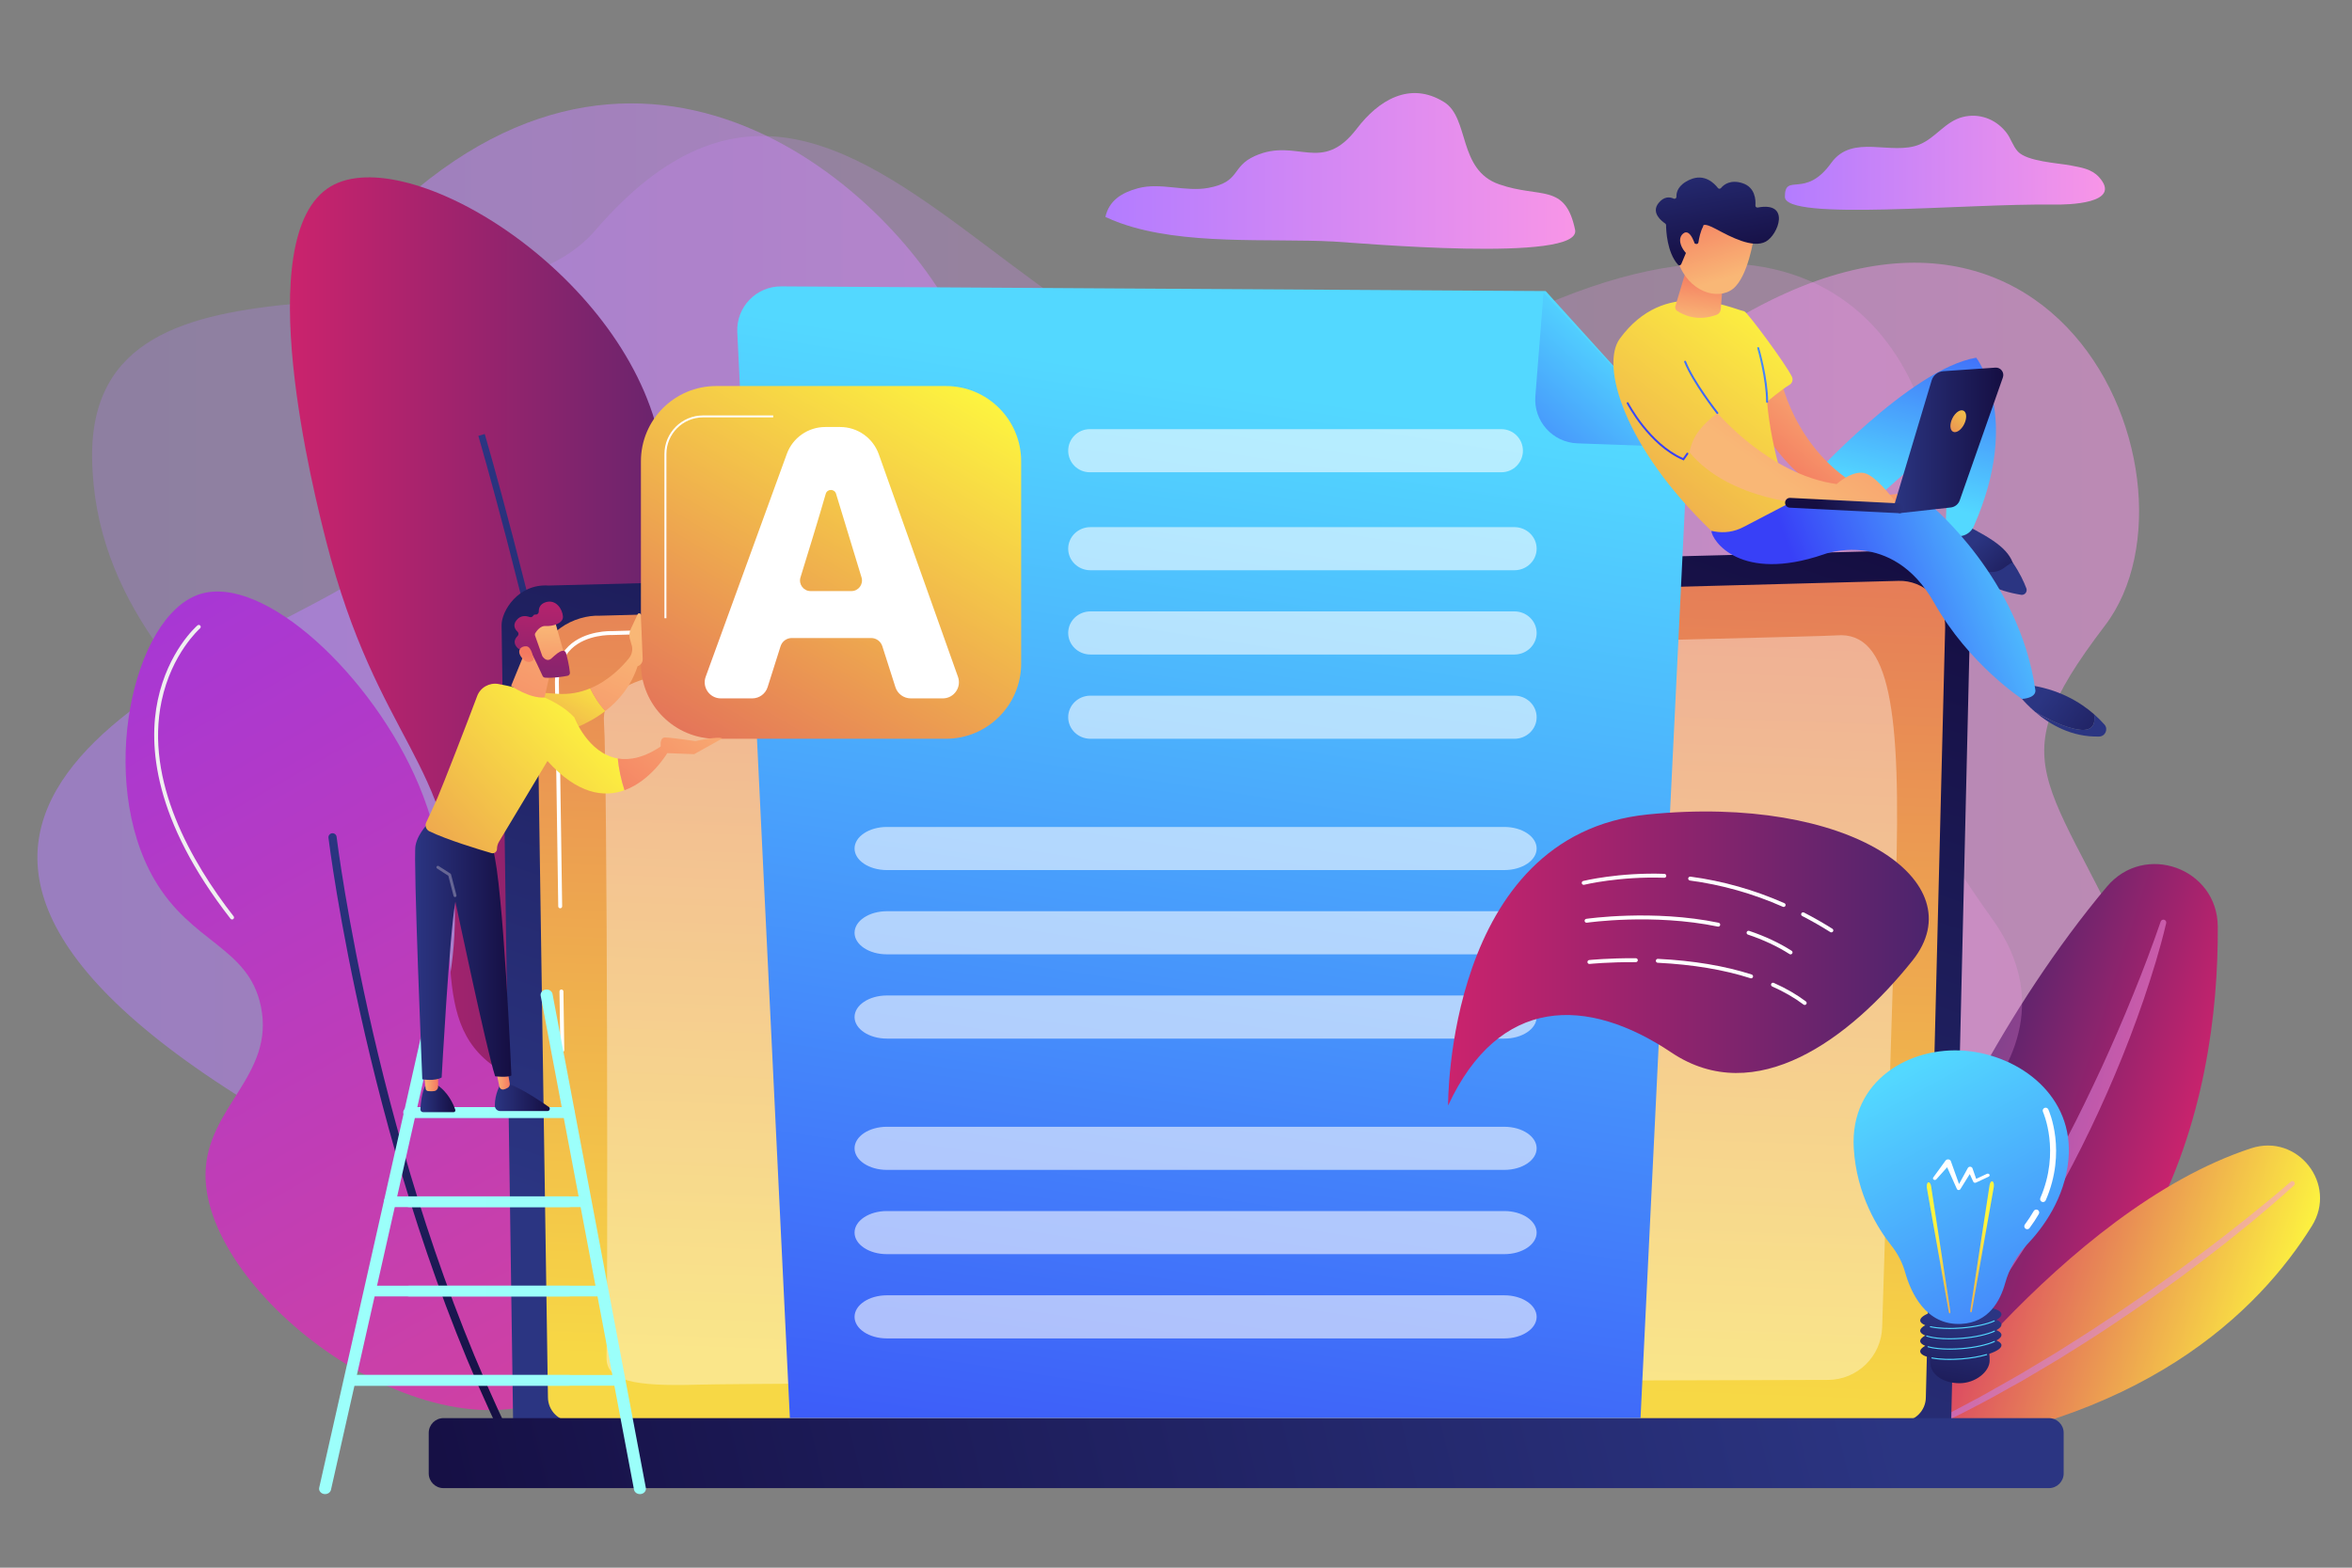 <?xml version="1.0" encoding="utf-8"?>
<!-- Generator: Adobe Illustrator 27.5.0, SVG Export Plug-In . SVG Version: 6.00 Build 0)  -->
<svg version="1.1" id="Illustration" xmlns="http://www.w3.org/2000/svg" xmlns:xlink="http://www.w3.org/1999/xlink" x="0px"
	 y="0px" viewBox="0 0 1200 800" style="enable-background:new 0 0 1200 800;" xml:space="preserve">
<rect x="0" y="0" width="1200" height="800" fill="#808080" stroke="none"/>
<g>
	<linearGradient id="SVGID_1_" gradientUnits="userSpaceOnUse" x1="563.972" y1="87.227" x2="803.706" y2="87.227">
		<stop  offset="0" style="stop-color:#B37CFF"/>
		<stop  offset="1" style="stop-color:#F895E7"/>
	</linearGradient>
	<path style="fill:url(#SVGID_1_);" d="M803.624,117.247c-5.071-24.069-17.688-15.809-38.819-23.215
		c-21.119-7.402-14.942-33.817-28.055-41.965c-17.482-10.864-33.534-0.78-44.41,13.48c-18.069,23.692-30.432,4.425-52.031,14.027
		c-12.374,5.501-7.096,13.207-23.835,16.309c-11.695,2.168-24.355-2.937-35.883,0.183c-8.536,2.311-14.73,6.364-16.619,14.634
		c2.41,1.135,4.907,2.16,7.478,3.087c32.272,11.633,76.297,7.749,108.916,9.464C691.485,123.835,807.218,134.305,803.624,117.247z"
		/>
	
		<linearGradient id="SVGID_00000018937928841940558860000012638117305150438283_" gradientUnits="userSpaceOnUse" x1="910.658" y1="83.067" x2="1073.967" y2="83.067">
		<stop  offset="0" style="stop-color:#B37CFF"/>
		<stop  offset="1" style="stop-color:#F895E7"/>
	</linearGradient>
	<path style="fill:url(#SVGID_00000018937928841940558860000012638117305150438283_);" d="M1023.326,67.237
		c-5.543-6.771-13.816-9.558-21.922-7.531c-8.834,2.209-13.827,10.653-22.049,14.029c-14.345,5.891-34.182-5.748-45.077,9.437
		c-13.325,18.574-23.621,4.643-23.621,17.247s92.062,3.317,137.487,3.98c6.563,0.096,35.055-0.382,22.79-14.005
		c-3.809-4.23-9.244-4.939-14.309-5.929c-6.606-1.291-22.312-1.999-27.096-7.138c-2.575-2.766-3.566-6.741-5.892-9.701
		C1023.536,67.495,1023.432,67.365,1023.326,67.237z"/>
	
		<linearGradient id="SVGID_00000107587628840088239700000006638154320926662026_" gradientUnits="userSpaceOnUse" x1="19.085" y1="404.235" x2="1109.442" y2="404.235">
		<stop  offset="0" style="stop-color:#B37CFF"/>
		<stop  offset="1" style="stop-color:#F895E7"/>
	</linearGradient>
	<path style="opacity:0.5;fill:url(#SVGID_00000107587628840088239700000006638154320926662026_);" d="M212.975,96.178
		c-84.576,69.899,28.482,159.622-30.089,198.789c-58.572,39.168-301.146,115.558-56.865,267.103s250.991,251.96,425.377,156.005
		s161.86-113.198,305.366-48.329s293.499-36.055,242.501-155.835c-50.998-119.78-83.468-118.286-25.235-194.779
		c58.233-76.493-32.834-288.168-233.288-124.584s-325.924,41.456-347.935-19.724C470.797,113.646,346.634-14.286,212.975,96.178z"/>
	<g>
		
			<linearGradient id="SVGID_00000145740507268549773410000010674282974427041461_" gradientUnits="userSpaceOnUse" x1="6214.832" y1="1212.416" x2="6340.586" y2="1212.416" gradientTransform="matrix(-0.951 -0.308 -0.308 0.951 7387.063 1388.801)">
			<stop  offset="0" style="stop-color:#CB236D"/>
			<stop  offset="1" style="stop-color:#4C246D"/>
		</linearGradient>
		<path style="fill:url(#SVGID_00000145740507268549773410000010674282974427041461_);" d="M929.275,753.72
			c0,0,41.011-176.2,145.617-301.188c19.218-22.962,56.488-9.581,56.635,20.362C1131.953,559.959,1104.212,702.379,929.275,753.72z"
			/>
		
			<linearGradient id="SVGID_00000180368572456311445240000015098262522008402620_" gradientUnits="userSpaceOnUse" x1="-936.417" y1="619.389" x2="-811.597" y2="619.389" gradientTransform="matrix(0.988 0.157 -0.157 0.988 1980.724 132.297)">
			<stop  offset="0" style="stop-color:#B37CFF"/>
			<stop  offset="0.772" style="stop-color:#E88FEC"/>
			<stop  offset="1" style="stop-color:#F895E7"/>
		</linearGradient>
		<path style="opacity:0.5;fill:url(#SVGID_00000180368572456311445240000015098262522008402620_);" d="M1105.193,471.09
			c-3.109,13.24-7.147,26.149-11.489,38.986c-4.416,12.804-9.227,25.478-14.504,37.963c-10.536,24.974-22.627,49.331-36.449,72.706
			c-6.949,11.661-14.182,23.167-21.997,34.281c-3.824,5.613-7.955,11.014-11.962,16.495c-4.183,5.355-8.295,10.762-12.723,15.92
			c-17.301,20.941-36.727,40.179-58.065,56.878c-0.636,0.498-1.556,0.386-2.054-0.251c-0.469-0.599-0.397-1.448,0.144-1.961
			l0.017-0.016c19.558-18.448,37.68-38.227,54.038-59.414c4.178-5.223,8.028-10.703,12.064-16.032
			c3.834-5.483,7.788-10.877,11.439-16.486c1.829-2.801,3.765-5.528,5.555-8.355l5.43-8.439c1.79-2.826,3.506-5.7,5.262-8.547
			c1.77-2.839,3.461-5.727,5.137-8.623c3.438-5.742,6.711-11.582,10.005-17.411c3.194-5.885,6.387-11.771,9.446-17.731
			c6.24-11.857,12.029-23.948,17.695-36.103c5.593-12.188,10.95-24.496,15.981-36.945c5.086-12.419,9.852-25.017,14.21-37.686
			l0.014-0.04c0.263-0.764,1.094-1.17,1.858-0.907C1104.96,469.618,1105.36,470.37,1105.193,471.09z"/>
	</g>
	<g>
		
			<linearGradient id="SVGID_00000174572919853399764640000016276418274630926982_" gradientUnits="userSpaceOnUse" x1="6139.485" y1="1260.07" x2="6307.268" y2="1260.07" gradientTransform="matrix(-0.951 -0.308 -0.308 0.951 7387.063 1388.801)">
			<stop  offset="0" style="stop-color:#FDF53F"/>
			<stop  offset="1" style="stop-color:#D93C65"/>
		</linearGradient>
		<path style="fill:url(#SVGID_00000174572919853399764640000016276418274630926982_);" d="M966.674,740.821
			c0,0,85.877-123.403,181.852-154.849c23.794-7.796,44.239,18.38,31.01,39.638C1152.671,668.777,1093.225,728.228,966.674,740.821z
			"/>
		
			<linearGradient id="SVGID_00000115508787391956076340000011455071157758360997_" gradientUnits="userSpaceOnUse" x1="-903.574" y1="672.808" x2="-725.92" y2="672.808" gradientTransform="matrix(0.988 0.157 -0.157 0.988 1980.724 132.297)">
			<stop  offset="0" style="stop-color:#B37CFF"/>
			<stop  offset="0.772" style="stop-color:#E88FEC"/>
			<stop  offset="1" style="stop-color:#F895E7"/>
		</linearGradient>
		<path style="opacity:0.5;fill:url(#SVGID_00000115508787391956076340000011455071157758360997_);" d="M1170.423,604.888
			c-7.365,6.7-14.914,13.114-22.556,19.45c-3.854,3.122-7.709,6.244-11.597,9.325c-3.918,3.04-7.798,6.133-11.75,9.13
			c-15.773,12.036-31.97,23.518-48.532,34.445c-8.228,5.547-16.708,10.705-25.092,16.01l-12.789,7.614
			c-2.135,1.264-4.258,2.548-6.413,3.776l-6.508,3.612c-17.22,9.877-35.094,18.557-53.07,26.942
			c-0.627,0.292-1.372,0.021-1.664-0.605c-0.288-0.618-0.029-1.351,0.579-1.652l0.034-0.017l13.292-6.567l6.644-3.283
			c2.198-1.126,4.363-2.32,6.547-3.476l13.093-6.947c4.323-2.392,8.601-4.867,12.903-7.296l6.444-3.659l6.36-3.806l12.712-7.623
			c8.333-5.312,16.762-10.474,24.94-16.027c8.272-5.408,16.386-11.052,24.506-16.688l12.047-8.641l11.918-8.819
			c3.97-2.944,7.868-5.983,11.805-8.97c3.907-3.027,7.781-6.095,11.655-9.164c7.716-6.167,15.393-12.427,22.803-18.915l0.019-0.016
			c0.521-0.456,1.312-0.403,1.767,0.117C1170.973,603.651,1170.926,604.43,1170.423,604.888z"/>
	</g>
	
		<linearGradient id="SVGID_00000103961257375297771680000006680249703264728708_" gradientUnits="userSpaceOnUse" x1="46.983" y1="403.803" x2="1031.665" y2="403.803">
		<stop  offset="0" style="stop-color:#B37CFF"/>
		<stop  offset="1" style="stop-color:#F895E7"/>
	</linearGradient>
	<path style="opacity:0.26;fill:url(#SVGID_00000103961257375297771680000006680249703264728708_);" d="M303.486,117.804
		C245.639,185.014,44.889,110.348,47,234.263c2.472,145.094,199.772,187.783,135.886,289.76s6.662,216.283,263.388,214.13
		C703,736,1115.996,608.014,1016.498,469.007C917,330,983.293,322.869,988.146,261.435C993,200,942.663,65.244,743.831,177.622
		S449.972-52.392,303.486,117.804z"/>
	<g>
		
			<linearGradient id="SVGID_00000056428220461046221030000016685733730777260693_" gradientUnits="userSpaceOnUse" x1="147.924" y1="386.527" x2="394.282" y2="386.527">
			<stop  offset="0" style="stop-color:#CB236D"/>
			<stop  offset="0.9" style="stop-color:#59246D"/>
			<stop  offset="1" style="stop-color:#4C246D"/>
		</linearGradient>
		<path style="fill:url(#SVGID_00000056428220461046221030000016685733730777260693_);" d="M323.819,681.619
			c-39.166,7.831-89.182-34.869-105.294-81.518c-16.581-48.006,13.821-68.117,13.586-134.732
			c-0.267-75.672-39.63-87.077-65.668-189.077c-5.874-23.013-39.87-156.189,2.264-181.152
			c38.958-23.081,148.386,43.158,167.565,127.938c13.676,60.452-28.6,85.834-12.454,156.243
			c14.167,61.779,51.402,62.673,65.668,122.277C406.854,574.163,375.244,671.337,323.819,681.619z"/>
		
			<linearGradient id="SVGID_00000175287112376761372010000006335896582556128436_" gradientUnits="userSpaceOnUse" x1="349.892" y1="223.532" x2="252.282" y2="697.076" gradientTransform="matrix(-1 0 0 1 587.206 0)">
			<stop  offset="0" style="stop-color:#2B3582"/>
			<stop  offset="1" style="stop-color:#150E42"/>
		</linearGradient>
		<path style="fill:url(#SVGID_00000175287112376761372010000006335896582556128436_);" d="M320.975,699.952
			c10.558-81.531-10.039-207.314-29.177-298.476c-20.72-98.698-44.236-179.205-44.471-180.007l-3.26,0.956
			c0.235,0.8,23.719,81.2,44.412,179.773c19.081,90.897,39.623,216.264,29.126,297.318L320.975,699.952z"/>
	</g>
	<g>
		
			<linearGradient id="SVGID_00000022533448401011899000000016277905593817506712_" gradientUnits="userSpaceOnUse" x1="527.045" y1="315.827" x2="121.268" y2="1029.279" gradientTransform="matrix(-1 0 0 1 587.206 0)">
			<stop  offset="0" style="stop-color:#A737D5"/>
			<stop  offset="1" style="stop-color:#EF497A"/>
		</linearGradient>
		<path style="fill:url(#SVGID_00000022533448401011899000000016277905593817506712_);" d="M285.858,711.305
			c51.375-26.769,68.96-118.69,39.757-148.565c-19.732-20.186-48.03,1.046-75.329-19.878
			c-34.855-26.716-9.215-77.032-36.618-142.288c-23.32-55.533-79.259-108.082-111.947-97.3
			C67.504,314.56,49.482,398.302,78.704,448.7c19.004,32.775,48.093,34.384,54.404,64.867c7.323,35.37-28.055,51.5-28.248,85.791
			C104.514,660.954,217.893,746.718,285.858,711.305z"/>
		
			<linearGradient id="SVGID_00000001639030447775500520000005306123752641158830_" gradientUnits="userSpaceOnUse" x1="406.88" y1="422.961" x2="342.032" y2="737.561" gradientTransform="matrix(-1 0 0 1 587.206 0)">
			<stop  offset="0" style="stop-color:#2B3582"/>
			<stop  offset="1" style="stop-color:#150E42"/>
		</linearGradient>
		<path style="fill:url(#SVGID_00000001639030447775500520000005306123752641158830_);" d="M258.135,734.845
			c0.307,0,0.618-0.067,0.912-0.211c1.04-0.505,1.474-1.756,0.969-2.796c-68.11-140.347-88.082-303.163-88.276-304.791
			c-0.136-1.148-1.179-1.968-2.325-1.83c-1.147,0.136-1.967,1.177-1.83,2.325c0.195,1.635,20.252,165.15,88.666,306.123
			C256.612,734.411,257.358,734.845,258.135,734.845z"/>
		<path style="fill:#F0F0F0;" d="M118.398,469.213c0.215,0,0.432-0.069,0.614-0.211c0.436-0.34,0.514-0.968,0.174-1.403
			c-21.498-27.596-45.326-69.054-36.748-109.853c5.108-24.298,19.486-36.971,19.631-37.096c0.417-0.361,0.463-0.992,0.102-1.41
			c-0.362-0.418-0.994-0.464-1.411-0.102c-0.611,0.528-15.034,13.244-20.279,38.196c-4.821,22.933-2.293,60.892,37.127,111.492
			C117.806,469.08,118.101,469.213,118.398,469.213z"/>
		<path style="fill:#F0F0F0;" d="M290.49,699.049c0.319,0,0.632-0.152,0.826-0.435c33.039-48.219,44.306-85.477,33.486-110.737
			c-9.619-22.459-33.907-26.639-34.151-26.679c-0.546-0.085-1.058,0.282-1.147,0.827c-0.088,0.544,0.281,1.059,0.826,1.147
			c0.233,0.038,23.472,4.067,32.644,25.516c10.514,24.591-0.692,61.194-33.308,108.795c-0.313,0.456-0.196,1.078,0.259,1.391
			C290.099,698.992,290.296,699.049,290.49,699.049z"/>
	</g>
	<g>
		<g>
			
				<linearGradient id="SVGID_00000062873683571000451000000005053914257550474150_" gradientUnits="userSpaceOnUse" x1="564.019" y1="707.389" x2="731.121" y2="206.081">
				<stop  offset="0" style="stop-color:#2B3582"/>
				<stop  offset="1" style="stop-color:#150E42"/>
			</linearGradient>
			<path style="fill:url(#SVGID_00000062873683571000451000000005053914257550474150_);" d="M995.491,725.575
				c0,7.189-5.888,13.071-13.084,13.071H274.88c-7.196,0-13.084-5.882-13.084-13.071l-5.887-406.596
				c0-7.189,8.47-21.225,23.993-20.17l691.473-17.892c9.029-0.234,17.759,3.242,24.153,9.615c6.394,6.373,9.892,15.087,9.679,24.107
				L995.491,725.575z"/>
			
				<linearGradient id="SVGID_00000148635507263466864260000005202639800000379297_" gradientUnits="userSpaceOnUse" x1="616.812" y1="836.881" x2="648.401" y2="-11.493">
				<stop  offset="0.157" style="stop-color:#F7D845"/>
				<stop  offset="1" style="stop-color:#D93C65"/>
			</linearGradient>
			<path style="fill:url(#SVGID_00000148635507263466864260000005202639800000379297_);" d="M982.574,713.035
				c0,6.808-5.57,12.378-12.378,12.378H291.943c-6.808,0-12.378-5.57-12.378-12.378l-5.556-369.112
				c0.654-22.212,20.128-30.195,31.933-29.724l662.713-17.78c6.343-0.17,12.476,2.274,16.969,6.755s6.964,10.614,6.805,16.958
				L982.574,713.035z"/>
			<g>
				<path style="fill:#FFFFFF;" d="M286.894,536.866c-0.545,0-0.991-0.439-1-0.985l-0.439-29.935
					c-0.008-0.552,0.433-1.007,0.985-1.015c0.528,0.035,1.006,0.434,1.015,0.985l0.439,29.935c0.008,0.552-0.433,1.007-0.985,1.015
					C286.904,536.866,286.899,536.866,286.894,536.866z"/>
				<path style="fill:#FFFFFF;" d="M285.817,463.512c-0.545,0-0.991-0.438-1-0.985l-1.684-114.648
					c0.035-7.657,2.393-13.773,7.011-18.198c8.401-8.05,21.549-7.647,22.103-7.623l211.634-5.679
					c0.566-0.027,1.011,0.42,1.026,0.973c0.015,0.552-0.42,1.012-0.973,1.026l-211.692,5.679
					c-0.591-0.017-12.919-0.401-20.715,7.069c-4.211,4.035-6.363,9.669-6.395,16.744l1.684,114.629
					c0.008,0.552-0.433,1.007-0.985,1.015C285.827,463.512,285.822,463.512,285.817,463.512z"/>
			</g>
			<path style="opacity:0.37;fill:#FFFFFF;" d="M309.446,692.558c0.71-30.508,0.446-300.659-1.305-323.991
				c-1.75-23.332,34.587-27.708,90.376-30.333c55.789-2.626,526.5-13.021,538.62-14.004c27.243-2.209,32.881,38.51,30.156,126.909
				c-2.048,66.413-5.441,175.817-7.003,226.129c-0.465,14.981-12.709,26.867-27.697,26.908
				c-113.273,0.311-547.413,1.556-576.314,2.416C323.02,707.584,309.164,704.655,309.446,692.558z"/>
		</g>
		
			<linearGradient id="SVGID_00000132054163139703404550000000445418239964219289_" gradientUnits="userSpaceOnUse" x1="952.029" y1="664.62" x2="209.828" y2="845.155">
			<stop  offset="0" style="stop-color:#2B3582"/>
			<stop  offset="1" style="stop-color:#150E42"/>
		</linearGradient>
		<path style="fill:url(#SVGID_00000132054163139703404550000000445418239964219289_);" d="M1045.383,759.399H226.248
			c-4.128,0-7.505-3.377-7.505-7.505v-20.715c0-4.128,3.377-7.505,7.505-7.505h819.135c4.128,0,7.505,3.377,7.505,7.505v20.715
			C1052.888,756.022,1049.511,759.399,1045.383,759.399z"/>
	</g>
	
		<linearGradient id="SVGID_00000010275671351738500680000007231719152816891549_" gradientUnits="userSpaceOnUse" x1="644.217" y1="199.635" x2="541.079" y2="872.41">
		<stop  offset="0" style="stop-color:#53D8FF"/>
		<stop  offset="0.206" style="stop-color:#4DB9FD"/>
		<stop  offset="1" style="stop-color:#3840F7"/>
	</linearGradient>
	<path style="fill:url(#SVGID_00000010275671351738500680000007231719152816891549_);" d="M788.605,148.532l-390.003-2.388
		c-12.817-0.079-23.068,10.628-22.433,23.429L403,723.674h434l24.097-495.059L788.605,148.532z"/>
	
		<linearGradient id="SVGID_00000172420954969467892130000003284225538784784280_" gradientUnits="userSpaceOnUse" x1="832.168" y1="150.147" x2="739.834" y2="261.775" gradientTransform="matrix(0.999 0.034 -0.034 0.999 5.871 1.112)">
		<stop  offset="0" style="stop-color:#53D8FF"/>
		<stop  offset="0.206" style="stop-color:#4DB9FD"/>
		<stop  offset="1" style="stop-color:#3840F7"/>
	</linearGradient>
	<path style="fill:url(#SVGID_00000172420954969467892130000003284225538784784280_);" d="M804.822,226.242
		c-12.704-0.447-22.471-11.396-21.47-24.069l4.181-52.91l73.641,79.028L804.822,226.242z"/>
	<path style="opacity:0.58;fill:#FFFFFF;" d="M766,219H556c-6.075,0-11,4.925-11,11s4.925,11,11,11h210c6.075,0,11-4.925,11-11
		S772.075,219,766,219z"/>
	<path style="opacity:0.58;fill:#FFFFFF;" d="M772.668,269H556.332c-6.258,0-11.332,4.925-11.332,11s5.073,11,11.332,11h216.336
		c6.258,0,11.332-4.925,11.332-11S778.926,269,772.668,269z"/>
	<path style="opacity:0.58;fill:#FFFFFF;" d="M772.668,312H556.332c-6.258,0-11.332,4.925-11.332,11s5.073,11,11.332,11h216.336
		c6.258,0,11.332-4.925,11.332-11S778.926,312,772.668,312z"/>
	<path style="opacity:0.58;fill:#FFFFFF;" d="M772.668,355H556.332c-6.258,0-11.332,4.925-11.332,11s5.073,11,11.332,11h216.336
		c6.258,0,11.332-4.925,11.332-11S778.926,355,772.668,355z"/>
	<path style="opacity:0.58;fill:#FFFFFF;" d="M767.5,422h-315c-9.113,0-16.5,4.925-16.5,11s7.387,11,16.5,11h315
		c9.113,0,16.5-4.925,16.5-11S776.613,422,767.5,422z"/>
	<path style="opacity:0.58;fill:#FFFFFF;" d="M767.5,465h-315c-9.113,0-16.5,4.925-16.5,11s7.387,11,16.5,11h315
		c9.113,0,16.5-4.925,16.5-11S776.613,465,767.5,465z"/>
	<path style="opacity:0.58;fill:#FFFFFF;" d="M767.5,508h-315c-9.113,0-16.5,4.925-16.5,11s7.387,11,16.5,11h315
		c9.113,0,16.5-4.925,16.5-11S776.613,508,767.5,508z"/>
	<path style="opacity:0.58;fill:#FFFFFF;" d="M767.5,575h-315c-9.113,0-16.5,4.925-16.5,11s7.387,11,16.5,11h315
		c9.113,0,16.5-4.925,16.5-11S776.613,575,767.5,575z"/>
	<path style="opacity:0.58;fill:#FFFFFF;" d="M767.5,618h-315c-9.113,0-16.5,4.925-16.5,11s7.387,11,16.5,11h315
		c9.113,0,16.5-4.925,16.5-11S776.613,618,767.5,618z"/>
	<path style="opacity:0.58;fill:#FFFFFF;" d="M767.5,661h-315c-9.113,0-16.5,4.925-16.5,11s7.387,11,16.5,11h315
		c9.113,0,16.5-4.925,16.5-11S776.613,661,767.5,661z"/>
	<g>
		
			<linearGradient id="SVGID_00000034809455500613328410000010172113802904019332_" gradientUnits="userSpaceOnUse" x1="481.849" y1="188.656" x2="315.368" y2="471.675">
			<stop  offset="0" style="stop-color:#FDF53F"/>
			<stop  offset="1" style="stop-color:#D93C65"/>
		</linearGradient>
		<path style="fill:url(#SVGID_00000034809455500613328410000010172113802904019332_);" d="M482.599,377H365.4
			c-21.208,0-38.4-17.193-38.4-38.401V235.4c0-21.208,17.193-38.4,38.4-38.4h117.199C503.807,197,521,214.193,521,235.4v103.199
			C521,359.807,503.807,377,482.599,377z"/>
		<g>
			<path style="fill:#FFFFFF;" d="M481.005,356.391h-16.316c-3.581,0-6.751-2.315-7.842-5.726l-6.687-20.914
				c-0.794-2.483-3.101-4.167-5.708-4.167h-40.489c-2.613,0-4.924,1.693-5.713,4.184l-6.609,20.875
				c-1.084,3.422-4.26,5.748-7.849,5.748h-16.013c-5.715,0-9.691-5.679-7.737-11.049l41.384-113.688
				c3.005-8.255,10.852-13.749,19.636-13.749h7.609c8.841,0,16.726,5.564,19.689,13.895l40.402,113.6
				C490.669,350.759,486.694,356.391,481.005,356.391z M439.559,294.664l-12.995-42.689c-0.798-2.62-4.516-2.593-5.269,0.04
				c-3.421,11.952-9.607,32.051-12.884,42.628c-1.076,3.473,1.522,6.99,5.157,6.99h20.828
				C438.021,301.633,440.615,298.132,439.559,294.664z"/>
		</g>
		<path style="fill:#FFFFFF;" d="M340,315.5h-1v-83.802c0-10.862,8.836-19.698,19.698-19.698H394.5v1h-35.802
			c-10.31,0-18.698,8.388-18.698,18.698V315.5z"/>
	</g>
	<g>
		<g>
			
				<linearGradient id="SVGID_00000176726882853142974730000003068268076106129846_" gradientUnits="userSpaceOnUse" x1="418.283" y1="633.697" x2="472.016" y2="633.697" gradientTransform="matrix(1 0 0 1 -142.465 0)">
				<stop  offset="0" style="stop-color:#9CFFFB"/>
				<stop  offset="1" style="stop-color:#9BFFFA"/>
			</linearGradient>
			<path style="fill:url(#SVGID_00000176726882853142974730000003068268076106129846_);" d="M326.486,762.446
				c-1.467,0-2.762-0.944-3.014-2.279l-47.611-252.029c-0.281-1.489,0.842-2.9,2.509-3.151c1.667-0.249,3.246,0.752,3.528,2.241
				l47.611,252.029c0.281,1.489-0.842,2.9-2.509,3.151C326.827,762.434,326.655,762.446,326.486,762.446z"/>
			
				<linearGradient id="SVGID_00000146471622842768325780000014683388174219649953_" gradientUnits="userSpaceOnUse" x1="305.266" y1="635.336" x2="367.514" y2="635.336" gradientTransform="matrix(1 0 0 1 -142.465 0)">
				<stop  offset="0" style="stop-color:#9CFFFB"/>
				<stop  offset="1" style="stop-color:#9BFFFA"/>
			</linearGradient>
			<path style="fill:url(#SVGID_00000146471622842768325780000014683388174219649953_);" d="M165.865,762.447
				c-0.201,0-0.404-0.018-0.608-0.055c-1.657-0.298-2.73-1.74-2.396-3.22l56.125-248.75c0.334-1.48,1.946-2.446,3.605-2.14
				c1.657,0.298,2.73,1.74,2.396,3.22l-56.125,248.75C168.57,761.55,167.293,762.447,165.865,762.447z"/>
			
				<linearGradient id="SVGID_00000175319111803533176580000006812992532662929805_" gradientUnits="userSpaceOnUse" x1="348.201" y1="567.687" x2="435.683" y2="567.687" gradientTransform="matrix(1 0 0 1 -142.465 0)">
				<stop  offset="0" style="stop-color:#9CFFFB"/>
				<stop  offset="1" style="stop-color:#9BFFFA"/>
			</linearGradient>
			<path style="fill:url(#SVGID_00000175319111803533176580000006812992532662929805_);" d="M290.158,570.421h-81.361
				c-1.69,0-3.061-1.224-3.061-2.734c0-1.51,1.37-2.734,3.061-2.734h81.361c1.69,0,3.061,1.224,3.061,2.734
				C293.219,569.198,291.848,570.421,290.158,570.421z"/>
			
				<linearGradient id="SVGID_00000116211934796463300840000016187849686191642513_" gradientUnits="userSpaceOnUse" x1="349.789" y1="567.687" x2="434.097" y2="567.687" gradientTransform="matrix(1 0 0 1 -142.465 0)">
				<stop  offset="0" style="stop-color:#9CFFFB"/>
				<stop  offset="1" style="stop-color:#9BFFFA"/>
			</linearGradient>
			<path style="fill:url(#SVGID_00000116211934796463300840000016187849686191642513_);" d="M288.683,570.421h-78.409
				c-1.629,0-2.95-1.224-2.95-2.734c0-1.51,1.321-2.734,2.95-2.734h78.409c1.629,0,2.95,1.224,2.95,2.734
				C291.632,569.198,290.312,570.421,288.683,570.421z"/>
			
				<linearGradient id="SVGID_00000147916908333908140430000006040573858221064624_" gradientUnits="userSpaceOnUse" x1="348.201" y1="613.258" x2="435.683" y2="613.258" gradientTransform="matrix(1 0 0 1 -142.465 0)">
				<stop  offset="0" style="stop-color:#9CFFFB"/>
				<stop  offset="1" style="stop-color:#9BFFFA"/>
			</linearGradient>
			<path style="fill:url(#SVGID_00000147916908333908140430000006040573858221064624_);" d="M290.158,615.992h-81.361
				c-1.69,0-3.061-1.224-3.061-2.734c0-1.51,1.37-2.734,3.061-2.734h81.361c1.69,0,3.061,1.224,3.061,2.734
				C293.219,614.768,291.848,615.992,290.158,615.992z"/>
			
				<linearGradient id="SVGID_00000052786989188687231160000001608867416639283620_" gradientUnits="userSpaceOnUse" x1="338.31" y1="613.258" x2="443.071" y2="613.258" gradientTransform="matrix(1 0 0 1 -142.465 0)">
				<stop  offset="0" style="stop-color:#9CFFFB"/>
				<stop  offset="1" style="stop-color:#9BFFFA"/>
			</linearGradient>
			<path style="fill:url(#SVGID_00000052786989188687231160000001608867416639283620_);" d="M297.545,615.992h-98.639
				c-1.69,0-3.061-1.224-3.061-2.734c0-1.51,1.37-2.734,3.061-2.734h98.639c1.69,0,3.061,1.224,3.061,2.734
				C300.606,614.768,299.236,615.992,297.545,615.992z"/>
			
				<linearGradient id="SVGID_00000075863152343830023240000002062813197208907172_" gradientUnits="userSpaceOnUse" x1="348.201" y1="658.828" x2="435.683" y2="658.828" gradientTransform="matrix(1 0 0 1 -142.465 0)">
				<stop  offset="0" style="stop-color:#9CFFFB"/>
				<stop  offset="1" style="stop-color:#9BFFFA"/>
			</linearGradient>
			<path style="fill:url(#SVGID_00000075863152343830023240000002062813197208907172_);" d="M290.158,661.562h-81.361
				c-1.69,0-3.061-1.224-3.061-2.734c0-1.51,1.37-2.734,3.061-2.734h81.361c1.69,0,3.061,1.224,3.061,2.734
				C293.219,660.338,291.848,661.562,290.158,661.562z"/>
			
				<linearGradient id="SVGID_00000040572958429469879120000013404985611843429798_" gradientUnits="userSpaceOnUse" x1="328.301" y1="658.828" x2="452.493" y2="658.828" gradientTransform="matrix(1 0 0 1 -142.465 0)">
				<stop  offset="0" style="stop-color:#9CFFFB"/>
				<stop  offset="1" style="stop-color:#9BFFFA"/>
			</linearGradient>
			<path style="fill:url(#SVGID_00000040572958429469879120000013404985611843429798_);" d="M306.967,661.562H188.896
				c-1.69,0-3.061-1.224-3.061-2.734c0-1.51,1.37-2.734,3.061-2.734h118.071c1.69,0,3.061,1.224,3.061,2.734
				C310.028,660.338,308.657,661.562,306.967,661.562z"/>
			
				<linearGradient id="SVGID_00000039827399570463510380000010380134282354747811_" gradientUnits="userSpaceOnUse" x1="318.809" y1="704.398" x2="435.683" y2="704.398" gradientTransform="matrix(1 0 0 1 -142.465 0)">
				<stop  offset="0" style="stop-color:#9CFFFB"/>
				<stop  offset="1" style="stop-color:#9BFFFA"/>
			</linearGradient>
			<path style="fill:url(#SVGID_00000039827399570463510380000010380134282354747811_);" d="M290.158,707.132H179.405
				c-1.69,0-3.061-1.224-3.061-2.734c0-1.51,1.37-2.734,3.061-2.734h110.753c1.69,0,3.061,1.224,3.061,2.734
				C293.219,705.909,291.848,707.132,290.158,707.132z"/>
			
				<linearGradient id="SVGID_00000090265585324724929880000009726995195440041353_" gradientUnits="userSpaceOnUse" x1="318.809" y1="704.398" x2="460.114" y2="704.398" gradientTransform="matrix(1 0 0 1 -142.465 0)">
				<stop  offset="0" style="stop-color:#9CFFFB"/>
				<stop  offset="1" style="stop-color:#9BFFFA"/>
			</linearGradient>
			<path style="fill:url(#SVGID_00000090265585324724929880000009726995195440041353_);" d="M314.588,707.132H179.405
				c-1.69,0-3.061-1.224-3.061-2.734c0-1.51,1.37-2.734,3.061-2.734h135.183c1.69,0,3.061,1.224,3.061,2.734
				C317.649,705.909,316.278,707.132,314.588,707.132z"/>
		</g>
		<g>
			
				<linearGradient id="SVGID_00000005975538127632764620000012360767987325110963_" gradientUnits="userSpaceOnUse" x1="356.939" y1="560.443" x2="374.808" y2="560.443" gradientTransform="matrix(1 0 0 1 -142.465 0)">
				<stop  offset="0" style="stop-color:#2B3582"/>
				<stop  offset="1" style="stop-color:#150E42"/>
			</linearGradient>
			<path style="fill:url(#SVGID_00000005975538127632764620000012360767987325110963_);" d="M216.961,554.146
				c0,0-1.986,3.13-2.485,11.893c-0.047,0.817,0.6,1.512,1.418,1.512h15.529c0.625,0,1.071-0.613,0.871-1.205
				c-0.91-2.693-3.661-9.26-9.801-13.012L216.961,554.146z"/>
			
				<linearGradient id="SVGID_00000028318823881646700990000011299841824002802839_" gradientUnits="userSpaceOnUse" x1="358.752" y1="552.139" x2="365.998" y2="552.139" gradientTransform="matrix(1 0 0 1 -142.465 0)">
				<stop  offset="0" style="stop-color:#F9B776"/>
				<stop  offset="1" style="stop-color:#F47960"/>
			</linearGradient>
			<path style="fill:url(#SVGID_00000028318823881646700990000011299841824002802839_);" d="M216.287,548.209l0.878,7.365
				c0.076,0.635,0.574,1.144,1.209,1.217c0.849,0.098,2.084,0.167,3.284-0.031c1.09-0.18,1.875-1.151,1.875-2.257v-7.111
				L216.287,548.209z"/>
			
				<linearGradient id="SVGID_00000141430615690055880530000002449687886047847306_" gradientUnits="userSpaceOnUse" x1="394.939" y1="560.157" x2="422.975" y2="560.157" gradientTransform="matrix(1 0 0 1 -142.465 0)">
				<stop  offset="0" style="stop-color:#2B3582"/>
				<stop  offset="1" style="stop-color:#150E42"/>
			</linearGradient>
			<path style="fill:url(#SVGID_00000141430615690055880530000002449687886047847306_);" d="M255.383,553.334
				c0,0-2.972,4.62-2.909,10.962c0.015,1.494,1.266,2.683,2.759,2.683h24.118c1.129,0,1.588-1.451,0.664-2.1
				c-4.564-3.205-13.534-9.192-20.022-11.545H255.383z"/>
			
				<linearGradient id="SVGID_00000020388700289704518090000018434157971134900619_" gradientUnits="userSpaceOnUse" x1="395.365" y1="548.922" x2="402.572" y2="548.922" gradientTransform="matrix(1 0 0 1 -142.465 0)">
				<stop  offset="0" style="stop-color:#F9B776"/>
				<stop  offset="1" style="stop-color:#F47960"/>
			</linearGradient>
			<path style="fill:url(#SVGID_00000020388700289704518090000018434157971134900619_);" d="M252.9,545.381l1.873,9.096
				c0.21,1.017,1.205,1.702,2.219,1.475c0.616-0.138,1.343-0.401,2.12-0.887c0.738-0.462,1.113-1.34,0.962-2.198l-1.938-11.019
				L252.9,545.381z"/>
			
				<linearGradient id="SVGID_00000034805568911145904940000011065462101194333327_" gradientUnits="userSpaceOnUse" x1="354.249" y1="484.994" x2="403.381" y2="484.994" gradientTransform="matrix(1 0 0 1 -142.465 0)">
				<stop  offset="0" style="stop-color:#2B3582"/>
				<stop  offset="1" style="stop-color:#150E42"/>
			</linearGradient>
			<path style="fill:url(#SVGID_00000034805568911145904940000011065462101194333327_);" d="M219.728,418.917
				c0,0-6.514,5.743-7.74,12.652c-1.226,6.909,3.473,119.212,3.473,119.212s6.514,1.084,9.872-0.951c0,0,3.983-72.883,7.01-89.725
				c0,0,15.876,75.498,20.275,89.139c0,0,6.275,0.763,8.299-0.431c0,0-4.159-97.866-9.384-115.265L219.728,418.917z"/>
			<path style="fill:#666694;" d="M232.153,457.779c-0.333,0-0.637-0.224-0.725-0.56l-2.693-10.331l-5.731-3.676
				c-0.349-0.224-0.45-0.688-0.226-1.036c0.224-0.348,0.689-0.45,1.036-0.226l5.978,3.834c0.159,0.102,0.273,0.259,0.321,0.441
				l2.767,10.614c0.105,0.401-0.136,0.811-0.537,0.915C232.279,457.772,232.215,457.779,232.153,457.779z"/>
			
				<linearGradient id="SVGID_00000111880617109456121170000013651548842461820838_" gradientUnits="userSpaceOnUse" x1="296.415" y1="332.228" x2="237.631" y2="427.122">
				<stop  offset="0" style="stop-color:#FDF53F"/>
				<stop  offset="1" style="stop-color:#D93C65"/>
			</linearGradient>
			<path style="fill:url(#SVGID_00000111880617109456121170000013651548842461820838_);" d="M284.011,354.027
				c-27.422-2.276-34.589,3.398-34.589,3.398l13.178,20.804c0,0,26.945-0.532,46.252-15.413c-3.613-3.891-6.123-8.192-7.732-11.541
				C296.14,353.345,290.407,354.558,284.011,354.027z"/>
			
				<linearGradient id="SVGID_00000057145286818726205340000018013578235006419596_" gradientUnits="userSpaceOnUse" x1="323.292" y1="325.013" x2="280.142" y2="419.611">
				<stop  offset="0" style="stop-color:#F9B776"/>
				<stop  offset="1" style="stop-color:#F47960"/>
			</linearGradient>
			<path style="fill:url(#SVGID_00000057145286818726205340000018013578235006419596_);" d="M326.953,313.775
				c-0.037-0.879-1.228-1.118-1.601-0.322l-3.499,7.467c-0.676,1.443-0.893,3.058-0.621,4.628l1.227,4.346
				c0.367,2.119-0.186,4.291-1.53,5.971c-3.215,4.019-10.062,11.36-19.81,15.411c1.609,3.349,4.119,7.649,7.732,11.541
				c7.084-5.46,13.142-12.849,16.46-22.856c1.59-0.488,2.652-1.986,2.589-3.648L326.953,313.775z"/>
			
				<linearGradient id="SVGID_00000069364399864150858650000003311223411105400224_" gradientUnits="userSpaceOnUse" x1="299.726" y1="360.663" x2="118.335" y2="534.496">
				<stop  offset="0" style="stop-color:#FDF53F"/>
				<stop  offset="1" style="stop-color:#D93C65"/>
			</linearGradient>
			<path style="fill:url(#SVGID_00000069364399864150858650000003311223411105400224_);" d="M293.037,366.088
				c-9.654-10.402-28.042-15.102-38.688-17.032c-4.664-0.846-9.262,1.75-10.914,6.192c-4.791,12.879-17.821,46.385-20.346,52.143
				c-2.072,4.724-4.235,9.338-5.61,12.223c-0.821,1.723-0.104,3.785,1.616,4.614c8.957,4.317,25.074,9.202,31.608,11.107
				c1.437,0.419,2.868-0.66,2.868-2.157c0-1.27,0.345-2.516,0.998-3.604l24.746-41.238c15.424,17.102,28.931,18.666,39.308,14.923
				c-1.745-5.392-2.886-10.794-3.434-16.207C299.86,384.428,293.037,366.088,293.037,366.088z"/>
			
				<linearGradient id="SVGID_00000021799244260938782690000006830059957845906578_" gradientUnits="userSpaceOnUse" x1="504.233" y1="343.732" x2="446.359" y2="415.733" gradientTransform="matrix(1 0 0 1 -142.465 0)">
				<stop  offset="0" style="stop-color:#F9B776"/>
				<stop  offset="1" style="stop-color:#F47960"/>
			</linearGradient>
			<path style="fill:url(#SVGID_00000021799244260938782690000006830059957845906578_);" d="M340.527,384.184l-2.767-3.689
				c-8.956,6.151-16.442,7.609-22.571,6.559c0.548,5.412,1.689,10.815,3.434,16.207
				C332.293,398.329,340.527,384.184,340.527,384.184z"/>
			
				<linearGradient id="SVGID_00000053546735332407789170000002049543835745626771_" gradientUnits="userSpaceOnUse" x1="515.206" y1="352.552" x2="457.332" y2="424.553" gradientTransform="matrix(1 0 0 1 -142.465 0)">
				<stop  offset="0" style="stop-color:#F9B776"/>
				<stop  offset="1" style="stop-color:#F47960"/>
			</linearGradient>
			<path style="fill:url(#SVGID_00000053546735332407789170000002049543835745626771_);" d="M338.576,384.25l15.586,0.608
				l14.35-8.014c-2.06-1.291-13.708,1.348-13.708,1.348s-12.176-1.842-15.472-1.846c-2.737-0.004-2.346,3.932-2.135,5.266
				c0.043,0.272,0.079,0.436,0.079,0.436L338.576,384.25z"/>
			
				<linearGradient id="SVGID_00000064349329676902838420000000294225489291799946_" gradientUnits="userSpaceOnUse" x1="439.125" y1="300.218" x2="383.073" y2="403.207" gradientTransform="matrix(1 0 0 1 -142.465 0)">
				<stop  offset="0" style="stop-color:#F9B776"/>
				<stop  offset="1" style="stop-color:#F47960"/>
			</linearGradient>
			<path style="fill:url(#SVGID_00000064349329676902838420000000294225489291799946_);" d="M268.993,329.952l-8.223,20.066
				c0,0,9.448,6.54,17.05,5.917l4.104-18.043L268.993,329.952z"/>
			<g>
				
					<linearGradient id="SVGID_00000075847809707589121290000006767488092041721764_" gradientUnits="userSpaceOnUse" x1="-79.267" y1="3294.98" x2="-104.038" y2="3327.751" gradientTransform="matrix(0.817 -0.577 0.577 0.817 -1556.459 -2418.519)">
					<stop  offset="0" style="stop-color:#F9B776"/>
					<stop  offset="1" style="stop-color:#F47960"/>
				</linearGradient>
				<path style="fill:url(#SVGID_00000075847809707589121290000006767488092041721764_);" d="M282.884,316.272
					c0.188,0.267,5.949,21.078,5.949,21.078l-11.953,3.037l-8.39-18.913C268.49,321.473,279.73,311.805,282.884,316.272z"/>
				
					<linearGradient id="SVGID_00000111149363607454969130000017727349696839080858_" gradientUnits="userSpaceOnUse" x1="-2690.791" y1="289.479" x2="-2688.026" y2="391.796" gradientTransform="matrix(-1 0 0 1 -2413.053 0)">
					<stop  offset="0" style="stop-color:#CB236D"/>
					<stop  offset="1" style="stop-color:#4C246D"/>
				</linearGradient>
				<path style="fill:url(#SVGID_00000111149363607454969130000017727349696839080858_);" d="M272.99,324.347l3.637,10.302
					c0.047,0.132,0.109,0.254,0.19,0.369c0.494,0.701,2.369,2.99,4.593,0.928c2.018-1.87,3.888-3.547,5.615-3.852
					c0.775-0.137,1.526,0.336,1.736,1.095c0.523,1.891,1.622,6.174,2.01,10.04c0.079,0.785-0.463,1.494-1.238,1.641
					c-2.335,0.443-7.284,1.241-11.416,0.949c-0.56-0.039-1.053-0.375-1.286-0.886c-1.139-2.488-4.628-10.038-5.926-11.992
					c-1.218-1.834-4.204-1.782-5.456-1.671c-0.41,0.036-0.814-0.096-1.124-0.368c-1.095-0.96-3.18-3.412-0.248-6.347
					c0.614-0.614,0.597-1.605-0.035-2.2c-1.259-1.184-2.607-3.285-0.508-5.889c2.133-2.648,4.949-2.226,6.674-1.597
					c0.698,0.255,1.458-0.04,1.838-0.679c0.216-0.363,0.592-0.638,1.245-0.582c0.88,0.076,1.62-0.659,1.604-1.541
					c-0.03-1.696,0.577-3.839,3.519-4.755c5.221-1.625,8.478,3.419,8.8,7.183c0.323,3.764-5.439,5.204-8.826,4.95
					c-2.576-0.193-4.488,2.36-5.257,3.595C272.886,323.433,272.837,323.912,272.99,324.347z"/>
				
					<linearGradient id="SVGID_00000130609315416372386660000015036121106143598224_" gradientUnits="userSpaceOnUse" x1="-115.547" y1="3320.932" x2="-95.679" y2="3300.547" gradientTransform="matrix(0.817 -0.577 0.577 0.817 -1556.459 -2418.519)">
					<stop  offset="0" style="stop-color:#F9B776"/>
					<stop  offset="1" style="stop-color:#F47960"/>
				</linearGradient>
				<path style="fill:url(#SVGID_00000130609315416372386660000015036121106143598224_);" d="M272.266,336.681
					c0,0-0.843-6.534-3.562-6.855c-2.718-0.32-5.364,1.914-2.662,5.582C269.404,339.97,272.266,336.681,272.266,336.681z"/>
			</g>
		</g>
	</g>
	<g>
		
			<linearGradient id="SVGID_00000092448339198351841560000008197686999427145917_" gradientUnits="userSpaceOnUse" x1="1003.798" y1="279.892" x2="1032.611" y2="309.985">
			<stop  offset="0" style="stop-color:#2B3582"/>
			<stop  offset="1" style="stop-color:#150E42"/>
		</linearGradient>
		<path style="fill:url(#SVGID_00000092448339198351841560000008197686999427145917_);" d="M995.767,264.35
			c0,0-7.948,0.42-8.922,16.772c0,0,18.43,16.521,43.324,20.454c1.869,0.295-2.613-12.758-3.286-14.526
			C1023.677,278.636,1013.581,273.217,995.767,264.35z"/>
		
			<linearGradient id="SVGID_00000028315917909546639280000003486260215991134888_" gradientUnits="userSpaceOnUse" x1="959.327" y1="250.041" x2="989.327" y2="137.041">
			<stop  offset="0" style="stop-color:#53D8FF"/>
			<stop  offset="1" style="stop-color:#3840F7"/>
		</linearGradient>
		<path style="fill:url(#SVGID_00000028315917909546639280000003486260215991134888_);" d="M906.258,245.123h16.772
			c0,0,51.477-56.852,85.24-62.587c0,0,23.502,30-1.252,86.054c-1.991,4.509-7.561,6.513-11.715,3.859
			c-1.242-0.794-2.135-1.857-2.677-3.191l1.991-47.861c0,0-43.91,38.405-51.543,45.816
			C935.442,274.625,896.646,270.107,906.258,245.123z"/>
		
			<linearGradient id="SVGID_00000035517831203875291270000017500140236693062816_" gradientUnits="userSpaceOnUse" x1="1042.02" y1="355.425" x2="1096.52" y2="395.426">
			<stop  offset="0" style="stop-color:#2B3582"/>
			<stop  offset="1" style="stop-color:#150E42"/>
		</linearGradient>
		<path style="fill:url(#SVGID_00000035517831203875291270000017500140236693062816_);" d="M1068.407,364.487
			c-7.028-6.158-18.227-13.069-34.393-15.051l-5.467,3.344c0,0,3.486,5.142,9.855,10.574c5.854,3.4,14.892,8.005,22.385,9.003
			C1068.072,373.328,1069.147,368.925,1068.407,364.487z"/>
		
			<linearGradient id="SVGID_00000181810047941763086100000002793654437051835298_" gradientUnits="userSpaceOnUse" x1="1012.083" y1="285.464" x2="1049.083" y2="175.464">
			<stop  offset="0" style="stop-color:#2B3582"/>
			<stop  offset="1" style="stop-color:#150E42"/>
		</linearGradient>
		<path style="fill:url(#SVGID_00000181810047941763086100000002793654437051835298_);" d="M1026.883,287.049
			c-4.33,1.401-6.234,7.536-17.221,3.479c-10.63-3.925-18.531-8.986-22.597-11.905c-0.091,0.791-0.167,1.617-0.22,2.498
			c0,0,19.432,18.483,44.327,22.415c1.869,0.295,3.35-1.57,2.676-3.339C1032.639,297.026,1030.46,292.214,1026.883,287.049z"/>
		
			<linearGradient id="SVGID_00000114770955037576060640000006164208323651338430_" gradientUnits="userSpaceOnUse" x1="1076.949" y1="307.283" x2="1113.95" y2="197.282">
			<stop  offset="0" style="stop-color:#2B3582"/>
			<stop  offset="1" style="stop-color:#150E42"/>
		</linearGradient>
		<path style="fill:url(#SVGID_00000114770955037576060640000006164208323651338430_);" d="M1073.701,369.746
			c-1.385-1.575-3.154-3.384-5.295-5.259c0.74,4.438-0.334,8.841-7.62,7.87c-7.493-0.998-16.532-5.603-22.385-9.003
			c7.336,6.257,18.499,12.898,32.588,12.508C1074.119,375.776,1075.769,372.096,1073.701,369.746z"/>
		
			<linearGradient id="SVGID_00000018918280199998583180000014587110328643642815_" gradientUnits="userSpaceOnUse" x1="1042.839" y1="279.543" x2="928.671" y2="322.607">
			<stop  offset="0" style="stop-color:#53D8FF"/>
			<stop  offset="1" style="stop-color:#3840F7"/>
		</linearGradient>
		<path style="fill:url(#SVGID_00000018918280199998583180000014587110328643642815_);" d="M906.872,257.259l78.541,0.85
			c0,0,44.853,37.109,52.988,93.695c0,0,1.35,4.162-6.757,4.874c0,0-27.118-17.711-44.8-49.025
			c-21.681-38.395-56.56-24.688-56.56-24.688c-42.312,14.423-56.799-6.993-57.152-12.06L906.872,257.259z"/>
		
			<linearGradient id="SVGID_00000091708571699209994010000014767713240359289496_" gradientUnits="userSpaceOnUse" x1="953.969" y1="207.594" x2="916.969" y2="251.594">
			<stop  offset="0" style="stop-color:#F9B776"/>
			<stop  offset="1" style="stop-color:#F47960"/>
		</linearGradient>
		<path style="fill:url(#SVGID_00000091708571699209994010000014767713240359289496_);" d="M908.727,193.99
			c0,0,8.455,42.373,49.883,59.137l14.736-1.737l3.477,5.544l-34.567,1.101c0,0-29.547-11.703-45.202-43.592
			C896.537,213.39,887.916,195.59,908.727,193.99z"/>
		
			<linearGradient id="SVGID_00000056388345651374804790000006166674343267254171_" gradientUnits="userSpaceOnUse" x1="911.568" y1="160.121" x2="723.91" y2="405.519">
			<stop  offset="0" style="stop-color:#FDF53F"/>
			<stop  offset="1" style="stop-color:#D93C65"/>
		</linearGradient>
		<path style="fill:url(#SVGID_00000056388345651374804790000006166674343267254171_);" d="M913.258,256.566
			c0,0-9.615-26.136-11.681-51.532c0,0,7.034-6.045,11.43-8.653c1.424-0.845,1.961-2.631,1.242-4.122
			c-3.232-6.696-22.78-32.989-24.244-33.355c-7.959-1.986-40.6-17.506-63.589,13.939c-9.866,13.495,1.958,55.039,46.718,98.061
			l1.486,0.284c5.018,0.96,10.213,0.197,14.743-2.165L913.258,256.566z"/>
		
			<linearGradient id="SVGID_00000085937981243356091910000014299612861104530614_" gradientUnits="userSpaceOnUse" x1="910.825" y1="247.629" x2="984.783" y2="146.451">
			<stop  offset="0" style="stop-color:#F9B776"/>
			<stop  offset="1" style="stop-color:#F47960"/>
		</linearGradient>
		<path style="fill:url(#SVGID_00000085937981243356091910000014299612861104530614_);" d="M876.209,210.762
			c0,0,26.713,31.63,60.866,36.254c0,0,8.826-8.047,15.39-5.174c6.563,2.873,15.563,15.554,15.563,15.554h-43.852
			c0,0-41.464-1.461-62.184-26.605C863.659,221.993,868.652,216.737,876.209,210.762z"/>
		
			<linearGradient id="SVGID_00000021835368883514537470000011194030359258400166_" gradientUnits="userSpaceOnUse" x1="865.583" y1="163.783" x2="868.308" y2="139.265">
			<stop  offset="0" style="stop-color:#F9B776"/>
			<stop  offset="1" style="stop-color:#F47960"/>
		</linearGradient>
		<path style="fill:url(#SVGID_00000021835368883514537470000011194030359258400166_);" d="M860.625,136.72l-5.845,19.494
			c-0.268,0.893,0.063,1.86,0.832,2.387c2.814,1.927,10.169,5.76,20.258,2.035c1.154-0.426,1.945-1.504,2.045-2.73l1.386-16.982
			L860.625,136.72z"/>
		<g>
			
				<linearGradient id="SVGID_00000031926497788664991990000013201401459732040088_" gradientUnits="userSpaceOnUse" x1="880.113" y1="142.396" x2="868.106" y2="102.793">
				<stop  offset="0" style="stop-color:#F9B776"/>
				<stop  offset="1" style="stop-color:#F47960"/>
			</linearGradient>
			<path style="fill:url(#SVGID_00000031926497788664991990000013201401459732040088_);" d="M894.85,120.933
				c0,0-2.874,20.208-10.636,26.422c-7.763,6.214-22.887,1.535-27.995-13.699l10.178-26.048L894.85,120.933z"/>
			
				<linearGradient id="SVGID_00000041274097781657374000000011762144819281040531_" gradientUnits="userSpaceOnUse" x1="869.278" y1="69.679" x2="880.442" y2="133.352">
				<stop  offset="0" style="stop-color:#2B3582"/>
				<stop  offset="1" style="stop-color:#150E42"/>
			</linearGradient>
			<path style="fill:url(#SVGID_00000041274097781657374000000011762144819281040531_);" d="M865.25,124.464
				c0.591,0.19,1.209-0.188,1.301-0.802c0.28-1.865,0.98-5.557,2.396-8.072c0,0-0.741-2.651,6.7,1.354
				c7.441,4.005,18.618,9.889,25.198,6.385c6.415-3.416,12.914-20.606-4.041-17.421c-0.645,0.121-1.238-0.393-1.19-1.047
				c0.208-2.825-0.072-9.325-6.654-11.411c-6.159-1.952-9.532,0.828-10.921,2.507c-0.409,0.494-1.168,0.484-1.557-0.025
				c-1.845-2.409-6.856-7.536-14.233-4.285c-6.076,2.678-7.021,6.42-6.921,8.752c0.033,0.756-0.734,1.268-1.421,0.951
				c-1.861-0.857-4.854-1.302-7.721,2.29c-3.964,4.966,1.701,9.273,3.4,10.402c0.278,0.185,0.451,0.492,0.454,0.826
				c0.016,2.583,0.418,13.849,6.065,20.204c0.489,0.55,1.393,0.389,1.677-0.29l4.348-10.359c0.202-0.481,0.738-0.728,1.235-0.568
				L865.25,124.464z"/>
			
				<linearGradient id="SVGID_00000054232202351788050740000005477236750593863553_" gradientUnits="userSpaceOnUse" x1="867.676" y1="146.167" x2="855.669" y2="106.564">
				<stop  offset="0" style="stop-color:#F9B776"/>
				<stop  offset="1" style="stop-color:#F47960"/>
			</linearGradient>
			<path style="fill:url(#SVGID_00000054232202351788050740000005477236750593863553_);" d="M865.342,126.567
				c0,0-2.655-10.813-6.688-7.303c-4.033,3.511,1.051,11.238,5.671,12.711L865.342,126.567z"/>
		</g>
		
			<linearGradient id="SVGID_00000053519041136758984350000013129734071721207456_" gradientUnits="userSpaceOnUse" x1="965.82" y1="224.737" x2="1022.098" y2="224.737">
			<stop  offset="0" style="stop-color:#2B3582"/>
			<stop  offset="1" style="stop-color:#150E42"/>
		</linearGradient>
		<path style="fill:url(#SVGID_00000053519041136758984350000013129734071721207456_);" d="M965.82,259.85l19.69-65.663
			c0.803-2.679,3.183-4.579,5.973-4.77l26.584-1.819c2.702-0.185,4.712,2.455,3.815,5.01l-22.011,62.707
			c-0.709,2.02-2.523,3.448-4.653,3.663l-26.178,2.907L965.82,259.85z"/>
		
			<linearGradient id="SVGID_00000033362843887117225220000007745256374900222100_" gradientUnits="userSpaceOnUse" x1="1013.003" y1="200.87" x2="978.753" y2="235.62">
			<stop  offset="0" style="stop-color:#FDF53F"/>
			<stop  offset="1" style="stop-color:#D93C65"/>
		</linearGradient>
		<path style="fill:url(#SVGID_00000033362843887117225220000007745256374900222100_);" d="M1002.133,216.442
			c-1.47,2.967-4.009,4.706-5.67,3.882c-1.662-0.823-1.817-3.896-0.347-6.863c1.47-2.967,4.009-4.705,5.67-3.882
			C1003.448,210.402,1003.603,213.475,1002.133,216.442z"/>
		
			<linearGradient id="SVGID_00000031166252042349494990000008682334973392702642_" gradientUnits="userSpaceOnUse" x1="972.651" y1="249.338" x2="927.65" y2="261.671">
			<stop  offset="0" style="stop-color:#2B3582"/>
			<stop  offset="1" style="stop-color:#150E42"/>
		</linearGradient>
		<path style="fill:url(#SVGID_00000031166252042349494990000008682334973392702642_);" d="M969.039,261.886
			c-0.043,0-0.086-0.001-0.128-0.004l-55.779-2.819c-1.379-0.069-2.44-1.244-2.371-2.623c0.07-1.379,1.249-2.463,2.623-2.371
			l55.779,2.819c1.379,0.069,2.44,1.244,2.371,2.622C971.466,260.848,970.362,261.886,969.039,261.886z"/>
		
			<linearGradient id="SVGID_00000021829798679722793680000016188187488630152621_" gradientUnits="userSpaceOnUse" x1="936.736" y1="127.661" x2="869.736" y2="241.661">
			<stop  offset="0" style="stop-color:#53D8FF"/>
			<stop  offset="1" style="stop-color:#3840F7"/>
		</linearGradient>
		<path style="fill:url(#SVGID_00000021829798679722793680000016188187488630152621_);" d="M901.576,205.535c0,0-0.001,0-0.002,0
			c-0.275-0.001-0.499-0.226-0.498-0.502c0.038-11.648-4.457-27.106-4.502-27.262c-0.078-0.265,0.074-0.543,0.339-0.62
			c0.268-0.079,0.543,0.074,0.62,0.339c0.046,0.156,4.582,15.755,4.543,27.547C902.075,205.313,901.852,205.535,901.576,205.535z"/>
		
			<linearGradient id="SVGID_00000036244335413925546910000009784043741485487752_" gradientUnits="userSpaceOnUse" x1="916.217" y1="115.601" x2="849.217" y2="229.601">
			<stop  offset="0" style="stop-color:#53D8FF"/>
			<stop  offset="1" style="stop-color:#3840F7"/>
		</linearGradient>
		<path style="fill:url(#SVGID_00000036244335413925546910000009784043741485487752_);" d="M876.209,211.262
			c-0.148,0-0.294-0.065-0.393-0.19c-0.123-0.155-12.326-15.67-16.524-26.307c-0.102-0.257,0.024-0.547,0.281-0.648
			c0.255-0.104,0.548,0.024,0.648,0.281c4.144,10.501,16.258,25.9,16.38,26.055c0.171,0.217,0.134,0.531-0.083,0.702
			C876.427,211.227,876.317,211.262,876.209,211.262z"/>
		
			<linearGradient id="SVGID_00000134230778514687749080000000165167857058898085_" gradientUnits="userSpaceOnUse" x1="908.79" y1="111.237" x2="841.791" y2="225.236">
			<stop  offset="0" style="stop-color:#53D8FF"/>
			<stop  offset="1" style="stop-color:#3840F7"/>
		</linearGradient>
		<path style="fill:url(#SVGID_00000134230778514687749080000000165167857058898085_);" d="M859.061,234.987l-0.372-0.159
			c-17.669-7.565-28.579-28.655-28.687-28.867c-0.126-0.246-0.027-0.548,0.218-0.673c0.248-0.123,0.548-0.028,0.673,0.218
			c0.105,0.208,10.706,20.686,27.82,28.241l1.791-2.531c0.161-0.226,0.474-0.277,0.697-0.119c0.226,0.159,0.278,0.472,0.119,0.697
			L859.061,234.987z"/>
	</g>
	<g>
		
			<linearGradient id="SVGID_00000129913371110442429170000010145236373094596773_" gradientUnits="userSpaceOnUse" x1="738.822" y1="489.136" x2="984.078" y2="489.136">
			<stop  offset="0" style="stop-color:#CB236D"/>
			<stop  offset="1" style="stop-color:#4C246D"/>
		</linearGradient>
		<path style="fill:url(#SVGID_00000129913371110442429170000010145236373094596773_);" d="M738.823,564.165
			c0,0-1.148-138.181,101.907-148.543c103.055-10.361,167.068,34.368,135.061,74.503c-32.006,40.135-80.133,75.786-123.069,46.96
			C809.785,508.261,764.861,508.069,738.823,564.165z"/>
		<path style="fill:#FFFFFF;" d="M934.365,475.8c-0.182,0-0.367-0.05-0.532-0.154c-4.686-2.952-9.512-5.71-14.344-8.198
			c-0.491-0.252-0.684-0.855-0.431-1.347c0.253-0.49,0.856-0.686,1.347-0.431c4.883,2.514,9.76,5.301,14.495,8.284
			c0.467,0.294,0.607,0.911,0.313,1.379C935.022,475.635,934.697,475.8,934.365,475.8z"/>
		<path style="fill:#FFFFFF;" d="M910.02,462.815c-0.135,0-0.272-0.027-0.403-0.085c-15.271-6.743-31.225-11.25-47.418-13.395
			c-0.547-0.072-0.933-0.575-0.86-1.123c0.072-0.546,0.581-0.929,1.122-0.859c16.381,2.17,32.519,6.729,47.963,13.548
			c0.505,0.224,0.734,0.813,0.511,1.319C910.77,462.592,910.404,462.815,910.02,462.815z"/>
		<path style="fill:#FFFFFF;" d="M808.008,451.533c-0.449,0-0.857-0.305-0.97-0.76c-0.133-0.536,0.194-1.078,0.73-1.211
			c0.18-0.045,18.279-4.453,41.406-3.634c0.552,0.02,0.984,0.482,0.964,1.034c-0.019,0.552-0.467,1.023-1.035,0.964
			c-22.832-0.797-40.678,3.533-40.855,3.577C808.168,451.523,808.087,451.533,808.008,451.533z"/>
		<path style="fill:#FFFFFF;" d="M913.561,487.029c-0.185,0-0.371-0.051-0.538-0.157c-6.167-3.944-13.309-7.287-21.226-9.937
			c-0.523-0.175-0.806-0.742-0.631-1.266c0.176-0.522,0.74-0.806,1.266-0.631c8.072,2.701,15.362,6.115,21.668,10.147
			c0.465,0.298,0.602,0.916,0.304,1.382C914.214,486.866,913.891,487.029,913.561,487.029z"/>
		<path style="fill:#FFFFFF;" d="M876.655,472.86c-0.067,0-0.135-0.007-0.203-0.021c-33.151-6.848-66.495-2.025-66.829-1.976
			c-0.546,0.07-1.055-0.296-1.136-0.842c-0.081-0.547,0.296-1.056,0.842-1.137c0.336-0.05,34.032-4.923,67.527,1.995
			c0.541,0.112,0.889,0.641,0.777,1.182C877.536,472.535,877.119,472.86,876.655,472.86z"/>
		<path style="fill:#FFFFFF;" d="M920.771,512.835c-0.209,0-0.42-0.066-0.6-0.2c-4.616-3.469-9.997-6.576-15.993-9.234
			c-0.505-0.224-0.733-0.814-0.509-1.319c0.224-0.505,0.815-0.734,1.319-0.509c6.135,2.72,11.647,5.903,16.384,9.463
			c0.442,0.332,0.531,0.959,0.199,1.4C921.375,512.697,921.075,512.835,920.771,512.835z"/>
		<path style="fill:#FFFFFF;" d="M893.419,499.252c-0.102,0-0.205-0.016-0.307-0.048c-13.49-4.35-29.418-7.007-47.342-7.899
			c-0.552-0.027-0.977-0.497-0.949-1.049c0.027-0.551,0.506-0.97,1.048-0.949c18.099,0.901,34.2,3.591,47.855,7.993
			c0.526,0.17,0.814,0.733,0.645,1.259C894.234,498.982,893.842,499.252,893.419,499.252z"/>
		<path style="fill:#FFFFFF;" d="M810.915,491.911c-0.505,0-0.939-0.381-0.993-0.895c-0.059-0.549,0.339-1.041,0.888-1.1
			c0.097-0.01,9.845-1.03,23.813-0.928c0.552,0.004,0.997,0.455,0.993,1.008c-0.004,0.549-0.451,0.992-1,0.992
			c-0.002,0-0.005,0-0.007,0c-13.861-0.094-23.491,0.906-23.586,0.916C810.986,491.909,810.95,491.911,810.915,491.911z"/>
	</g>
	<g>
		
			<linearGradient id="SVGID_00000165206758581250628330000014942535517657763462_" gradientUnits="userSpaceOnUse" x1="1001.722" y1="671.595" x2="993.303" y2="727.165">
			<stop  offset="0" style="stop-color:#2B3582"/>
			<stop  offset="1" style="stop-color:#150E42"/>
		</linearGradient>
		<path style="fill:url(#SVGID_00000165206758581250628330000014942535517657763462_);" d="M1021.15,675.851
			c-0.073-0.907-1-1.693-2.569-2.322c1.706-0.941,2.649-1.949,2.569-2.937c-0.241-2.992-9.715-4.669-21.161-3.746
			c-11.445,0.923-20.528,4.096-20.287,7.088c0.073,0.907,1,1.693,2.569,2.323c-1.706,0.94-2.649,1.949-2.569,2.937
			c0.073,0.907,1,1.693,2.569,2.322c-1.706,0.94-2.649,1.949-2.569,2.937c0.073,0.907,1,1.693,2.569,2.323
			c-1.706,0.94-2.649,1.948-2.569,2.937c0.107,1.323,2.022,2.388,5.112,3.086c-0.04,0.978-0.018,2.049,0.078,3.232
			c0.448,5.513,6.648,9.835,14.849,9.835c8.201,0,15.299-5.893,15.38-11.423c0.02-1.355-0.038-2.548-0.161-3.608
			c3.924-1.31,6.314-2.911,6.189-4.464c-0.073-0.907-1-1.693-2.569-2.322c1.706-0.94,2.649-1.949,2.569-2.937
			c-0.073-0.907-1-1.693-2.569-2.322C1020.286,677.848,1021.229,676.84,1021.15,675.851z"/>
		<g>
			
				<linearGradient id="SVGID_00000168078677198387272360000017844212662659066015_" gradientUnits="userSpaceOnUse" x1="998.398" y1="696.618" x2="980.439" y2="762.04">
				<stop  offset="0" style="stop-color:#53D8FF"/>
				<stop  offset="1" style="stop-color:#3840F7"/>
			</linearGradient>
			<path style="fill:url(#SVGID_00000168078677198387272360000017844212662659066015_);" d="M994.693,693.989
				c-3.399,0-6.509-0.25-9.079-0.742c-0.149-0.028-0.247-0.172-0.218-0.322c0.029-0.149,0.172-0.247,0.322-0.218
				c4.021,0.77,9.392,0.94,15.123,0.477c4.69-0.378,9.075-1.135,12.683-2.188c0.146-0.043,0.298,0.041,0.341,0.187
				c0.043,0.146-0.041,0.298-0.187,0.341c-3.643,1.063-8.067,1.827-12.793,2.208C998.756,693.904,996.675,693.989,994.693,693.989z"
				/>
			
				<linearGradient id="SVGID_00000031921034556061891490000010267851784777515913_" gradientUnits="userSpaceOnUse" x1="997.734" y1="696.435" x2="979.774" y2="761.857">
				<stop  offset="0" style="stop-color:#53D8FF"/>
				<stop  offset="1" style="stop-color:#3840F7"/>
			</linearGradient>
			<path style="fill:url(#SVGID_00000031921034556061891490000010267851784777515913_);" d="M994.75,688.724
				c-4.416,0-8.363-0.415-11.147-1.208c-0.146-0.042-0.231-0.194-0.189-0.34c0.042-0.146,0.193-0.23,0.34-0.189
				c3.967,1.13,10.354,1.48,17.087,0.937c6.66-0.537,12.87-1.888,16.614-3.615c0.138-0.063,0.301-0.003,0.365,0.135
				c0.063,0.138,0.003,0.301-0.135,0.365c-3.799,1.752-10.08,3.122-16.8,3.664C998.788,688.641,996.722,688.724,994.75,688.724z"/>
			
				<linearGradient id="SVGID_00000034058004350889912630000010015430548644807857_" gradientUnits="userSpaceOnUse" x1="996.064" y1="695.977" x2="978.105" y2="761.399">
				<stop  offset="0" style="stop-color:#53D8FF"/>
				<stop  offset="1" style="stop-color:#3840F7"/>
			</linearGradient>
			<path style="fill:url(#SVGID_00000034058004350889912630000010015430548644807857_);" d="M994.694,683.469
				c-4.768,0-8.941-0.488-11.75-1.414c-0.144-0.047-0.223-0.203-0.175-0.347c0.047-0.144,0.202-0.223,0.347-0.175
				c3.909,1.289,10.535,1.712,17.725,1.132c6.659-0.537,12.87-1.888,16.614-3.615c0.138-0.063,0.301-0.003,0.365,0.135
				c0.063,0.138,0.003,0.301-0.135,0.365c-3.8,1.752-10.08,3.122-16.8,3.664C998.755,683.385,996.673,683.469,994.694,683.469z"/>
			
				<linearGradient id="SVGID_00000014633351377546480410000012934686646499630254_" gradientUnits="userSpaceOnUse" x1="995.617" y1="695.854" x2="977.658" y2="761.276">
				<stop  offset="0" style="stop-color:#53D8FF"/>
				<stop  offset="1" style="stop-color:#3840F7"/>
			</linearGradient>
			<path style="fill:url(#SVGID_00000014633351377546480410000012934686646499630254_);" d="M994.73,678.206
				c-3.783,0-7.223-0.306-9.897-0.9c-0.148-0.033-0.242-0.18-0.209-0.328c0.033-0.148,0.18-0.242,0.328-0.209
				c4.022,0.894,9.813,1.125,15.888,0.635c6.6-0.532,12.779-1.869,16.529-3.576c0.138-0.063,0.301-0.002,0.364,0.136
				c0.063,0.138,0.002,0.301-0.136,0.364c-3.805,1.732-10.053,3.087-16.713,3.624C998.78,678.123,996.709,678.206,994.73,678.206z"
				/>
		</g>
		
			<linearGradient id="SVGID_00000016762331001128494960000017544953429522145192_" gradientUnits="userSpaceOnUse" x1="975.85" y1="543.802" x2="1098.142" y2="769.076">
			<stop  offset="0" style="stop-color:#53D8FF"/>
			<stop  offset="0.206" style="stop-color:#4DB9FD"/>
			<stop  offset="1" style="stop-color:#3840F7"/>
		</linearGradient>
		<path style="fill:url(#SVGID_00000016762331001128494960000017544953429522145192_);" d="M972.02,649.302
			c-1.39-4.924-3.751-9.525-6.931-13.533c-6.814-8.587-17.929-26.051-19.297-49.886c-1.99-34.669,28.758-52.027,56.816-49.671
			c28.058,2.356,55.744,23.248,52.713,55.501c-1.865,19.845-12.973,34.898-21.243,43.543c-5.252,5.49-8.998,12.213-11.026,19.534
			c-2.482,8.961-8.388,20.128-22.428,20.809C982.458,676.48,974.913,659.547,972.02,649.302z"/>
		
			<linearGradient id="SVGID_00000097462638583675469800000011252953526650772139_" gradientUnits="userSpaceOnUse" x1="1010.843" y1="623.139" x2="1014.874" y2="751.236">
			<stop  offset="0" style="stop-color:#FDF53F"/>
			<stop  offset="1" style="stop-color:#D93C65"/>
		</linearGradient>
		<path style="fill:url(#SVGID_00000097462638583675469800000011252953526650772139_);" d="M1005.265,668.686l9.817-63.853
			c0.203-1.319,0.852-2.205,1.45-1.979c0.598,0.226,0.918,1.479,0.716,2.799c-0.005,0.035-0.013,0.078-0.019,0.113l-11.183,63.26
			c-0.084,0.476-0.326,0.776-0.54,0.671C1005.299,669.594,1005.194,669.146,1005.265,668.686z"/>
		
			<linearGradient id="SVGID_00000125587193099184136120000009556928944370871467_" gradientUnits="userSpaceOnUse" x1="988.634" y1="623.838" x2="992.666" y2="751.935">
			<stop  offset="0" style="stop-color:#FDF53F"/>
			<stop  offset="1" style="stop-color:#D93C65"/>
		</linearGradient>
		<path style="fill:url(#SVGID_00000125587193099184136120000009556928944370871467_);" d="M995.074,669.193l-9.817-63.853
			c-0.203-1.319-0.852-2.205-1.45-1.979c-0.598,0.226-0.918,1.479-0.716,2.799c0.005,0.035,0.013,0.079,0.019,0.113l11.183,63.26
			c0.084,0.476,0.326,0.776,0.54,0.671C995.039,670.101,995.144,669.653,995.074,669.193z"/>
		<path style="fill:#FFFFFF;" d="M1015.012,599.35c-0.249-0.401-0.826-0.551-1.289-0.335l-5.466,2.554l-1.897-5.407
			c-0.101-0.282-0.333-0.532-0.665-0.669c-0.629-0.259-1.381-0.027-1.68,0.518l-0.01,0.017l-4.496,8.197l-4.172-11.669l-0.007-0.019
			c-0.102-0.285-0.318-0.541-0.631-0.712c-0.7-0.382-1.624-0.2-2.064,0.406l-6.285,8.652c-0.256,0.355-0.168,0.83,0.221,1.092
			c0.415,0.28,1.014,0.215,1.336-0.145l5.534-6.173l4.982,11.1l0.004,0.008c0.08,0.178,0.23,0.333,0.439,0.43
			c0.468,0.219,1.051,0.068,1.304-0.337l4.808-7.716l1.81,3.902l0.016,0.035c0.013,0.028,0.028,0.056,0.045,0.083
			c0.249,0.401,0.826,0.55,1.288,0.334l6.489-3.032C1015.088,600.251,1015.261,599.751,1015.012,599.35z"/>
		<path style="fill:#FFFFFF;" d="M1034.291,627.278c-0.311,0-0.625-0.096-0.893-0.296c-0.665-0.493-0.804-1.434-0.311-2.099
			c1.664-2.24,3.19-4.56,4.539-6.894c0.415-0.718,1.332-0.963,2.049-0.549s0.963,1.332,0.548,2.049
			c-1.406,2.434-2.996,4.85-4.728,7.183C1035.202,627.069,1034.749,627.278,1034.291,627.278z"/>
		<path style="fill:#FFFFFF;" d="M1042.367,613.417c-0.199,0-0.402-0.04-0.597-0.124c-0.76-0.33-1.108-1.214-0.778-1.974
			c10.329-23.788,1.429-43.737,1.338-43.936c-0.346-0.753-0.015-1.643,0.738-1.988c0.755-0.345,1.644-0.015,1.989,0.738
			c0.395,0.861,9.544,21.377-1.313,46.382C1043.499,613.08,1042.947,613.417,1042.367,613.417z"/>
	</g>
</g>
</svg>
